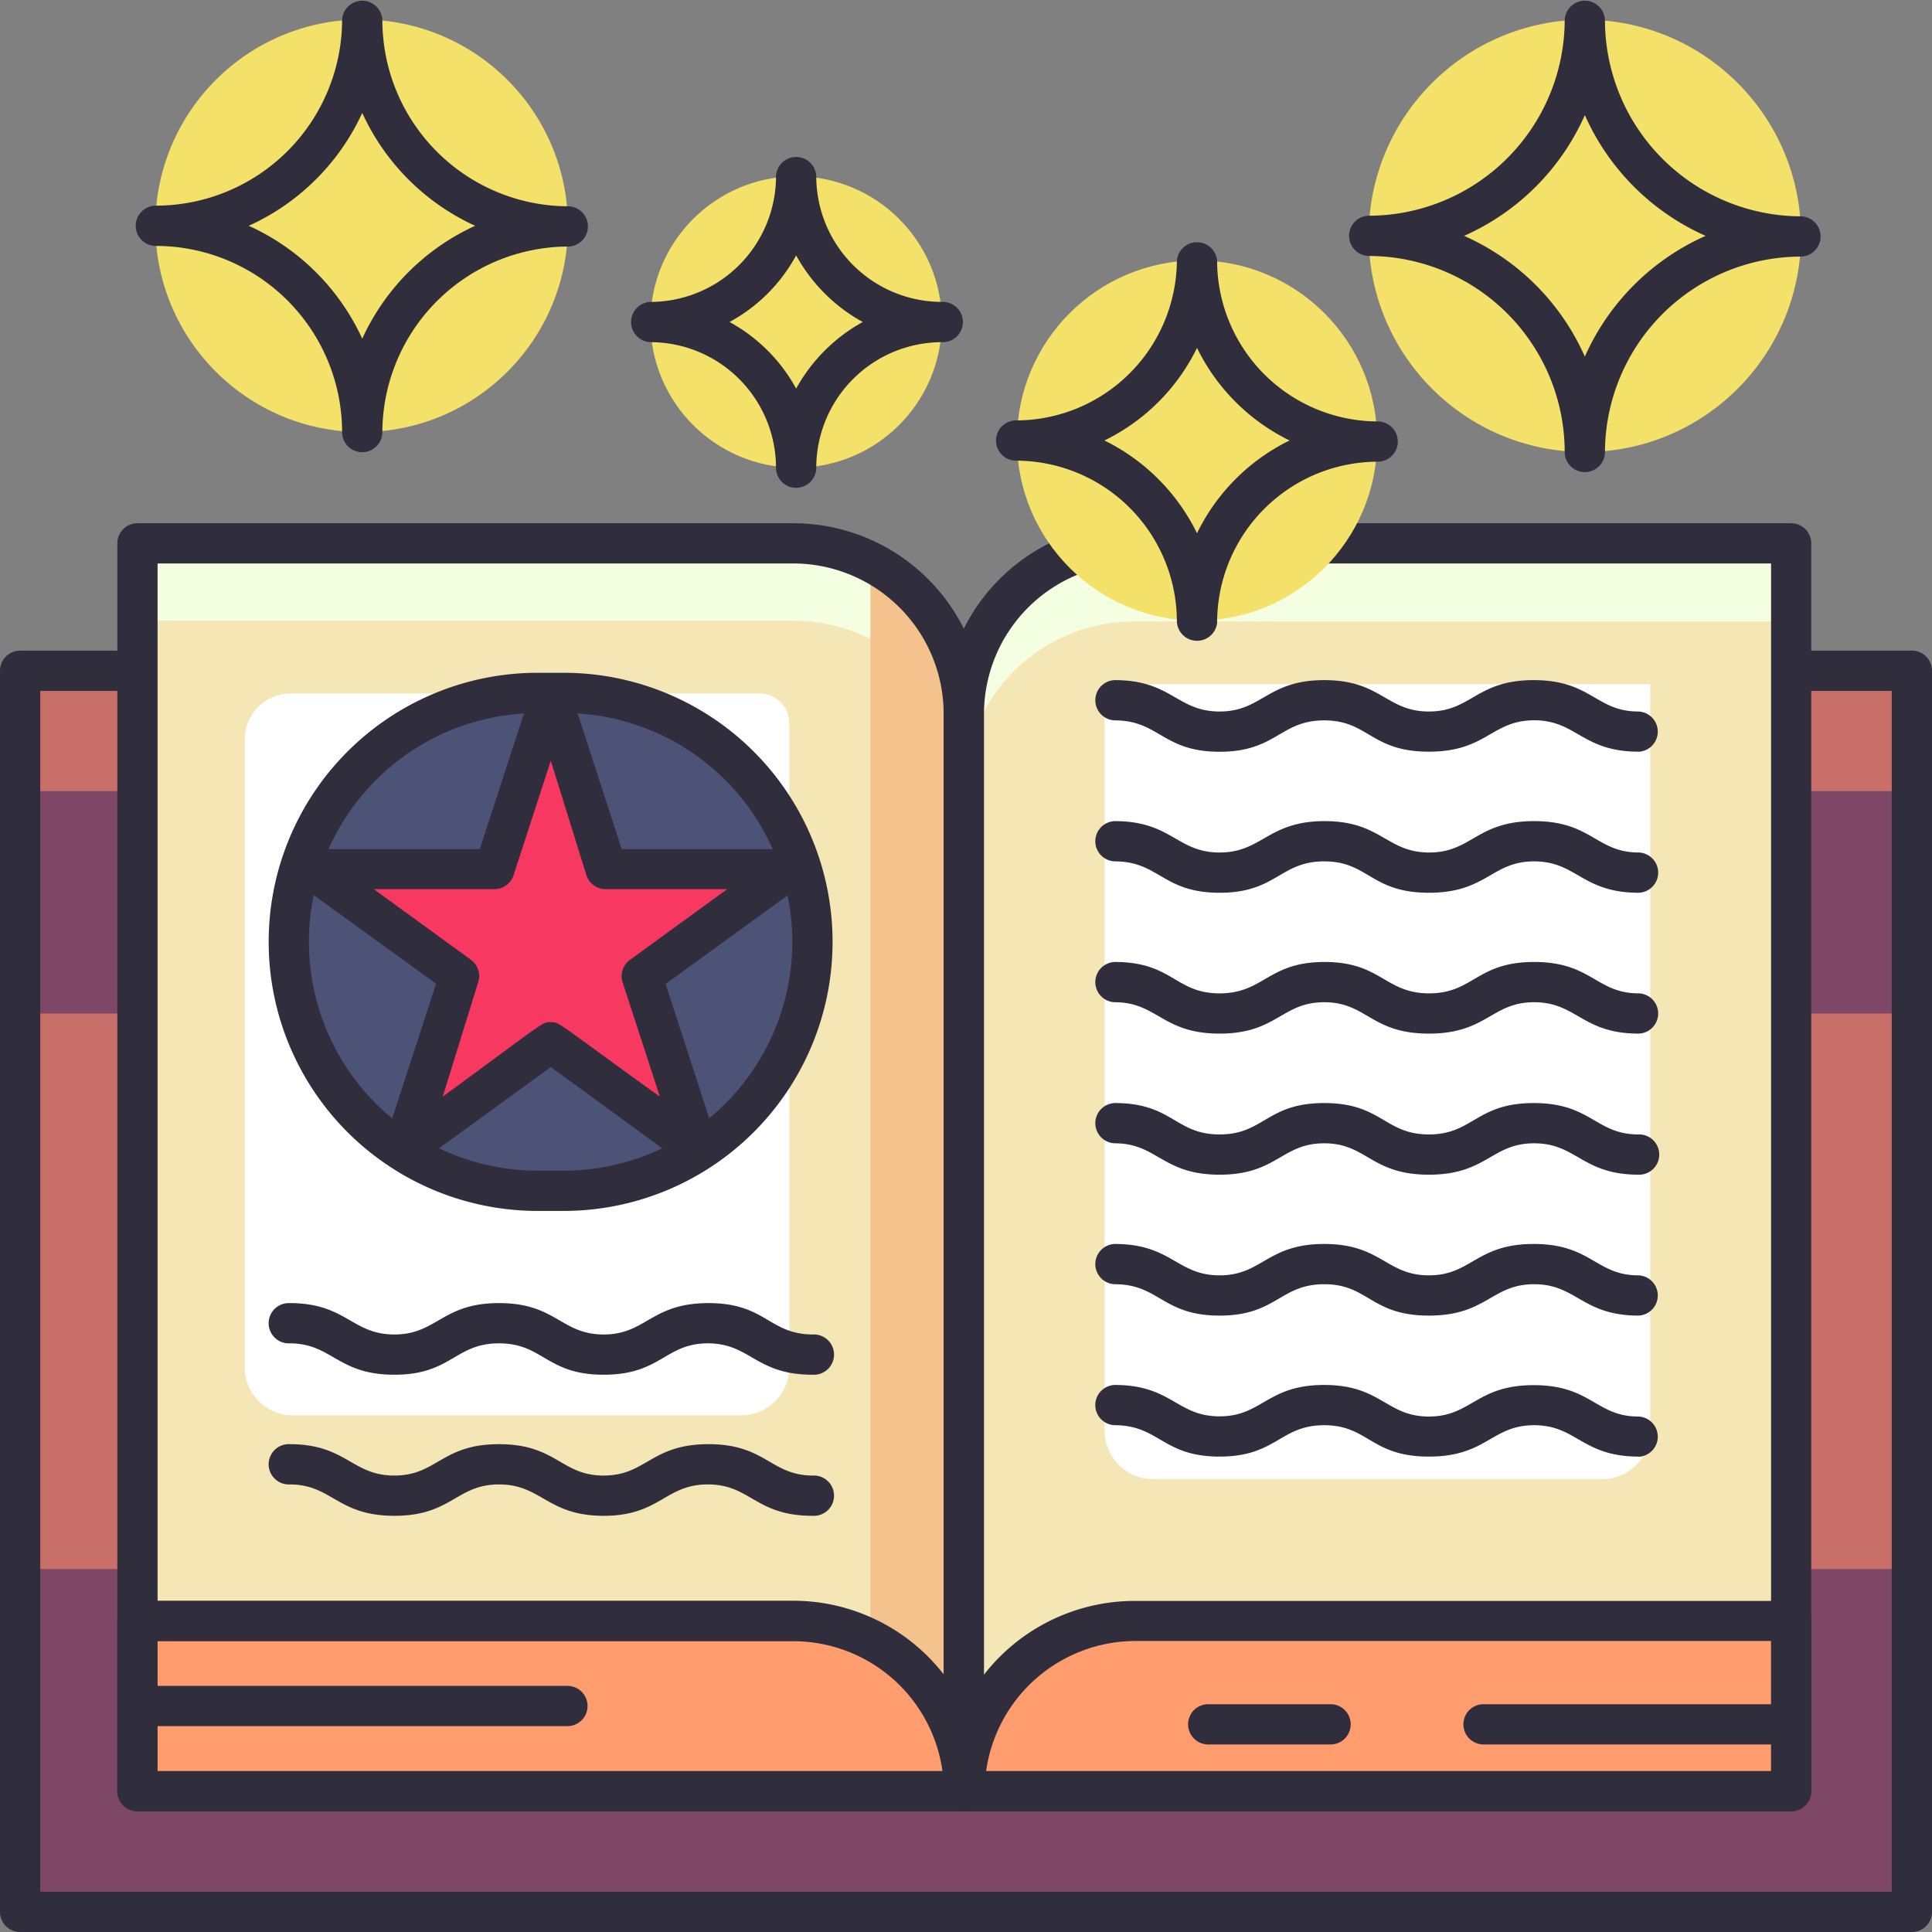 <svg id="Magic_Book" data-name="Magic Book" xmlns="http://www.w3.org/2000/svg" width="72.337" height="72.337" viewBox="0 0 72.337 72.337">
  <rect x="0" y="0" width="72.337" height="72.337" fill="#808080" stroke="none"/>
  <path id="Trazado_901126" data-name="Trazado 901126" d="M1,33.33H71.83V79.8H1Z" transform="translate(-0.246 -8.216)" fill="#7e4765"/>
  <path id="Trazado_901127" data-name="Trazado 901127" d="M1,33.33H5.393V79.8H1Z" transform="translate(-0.246 -8.216)" fill="#7e4765"/>
  <path id="Trazado_901128" data-name="Trazado 901128" d="M88.95,33.33h4.393V79.8H88.95Z" transform="translate(-21.925 -8.216)" fill="#7e4765"/>
  <path id="Trazado_901129" data-name="Trazado 901129" d="M88.95,50.36h4.393v20.8H88.95Z" transform="translate(-21.925 -12.413)" fill="#c96f6a"/>
  <path id="Trazado_901130" data-name="Trazado 901130" d="M1,50.36H5.393v20.8H1Z" transform="translate(-0.246 -12.413)" fill="#c96f6a"/>
  <path id="Trazado_901131" data-name="Trazado 901131" d="M1,33.33H5.393v4.506H1Z" transform="translate(-0.246 -8.216)" fill="#c96f6a"/>
  <path id="Trazado_901132" data-name="Trazado 901132" d="M88.95,33.33h4.393v4.506H88.95Z" transform="translate(-21.925 -8.216)" fill="#c96f6a"/>
  <path id="Trazado_901133" data-name="Trazado 901133" d="M71.583,80.306H.754A.754.754,0,0,1,0,79.552V33.084a.754.754,0,0,1,.754-.754h70.83a.754.754,0,0,1,.754.754V79.552A.754.754,0,0,1,71.583,80.306ZM1.507,78.8H70.83V33.837H1.507Z" transform="translate(0 -7.969)" fill="#302d3d"/>
  <path id="Trazado_901134" data-name="Trazado 901134" d="M37.769,33.352V73.718H6.83V27H31.394a6.375,6.375,0,0,1,6.375,6.352Z" transform="translate(-1.684 -6.655)" fill="#f4e6b5"/>
  <path id="Trazado_901135" data-name="Trazado 901135" d="M37.769,33.352v2.924a6.375,6.375,0,0,0-6.375-6.382H6.83V27H31.394a6.375,6.375,0,0,1,6.375,6.352Z" transform="translate(-1.684 -6.655)" fill="#f4ffe2"/>
  <path id="Trazado_901136" data-name="Trazado 901136" d="M32.55,59.68V35.568a1.108,1.108,0,0,0-1.108-1.108H13.87a1.718,1.718,0,0,0-1.71,1.718v23.5a1.8,1.8,0,0,0,1.808,1.808H30.742A1.808,1.808,0,0,0,32.55,59.68Z" transform="translate(-2.997 -8.494)" fill="#fff"/>
  <path id="Trazado_901137" data-name="Trazado 901137" d="M34.273,27.88v45.3H6.83v.754H37.769V33.569a6.36,6.36,0,0,0-3.5-5.689Z" transform="translate(-1.684 -6.872)" fill="#f4c38d"/>
  <path id="Trazado_901138" data-name="Trazado 901138" d="M37.523,74.225H6.584a.754.754,0,0,1-.754-.754V26.754A.754.754,0,0,1,6.584,26H31.148a7.136,7.136,0,0,1,7.128,7.136V73.471a.754.754,0,0,1-.754.754ZM7.337,72.718H36.769V33.106a5.636,5.636,0,0,0-5.621-5.6H7.337Z" transform="translate(-1.437 -6.409)" fill="#302d3d"/>
  <path id="Trazado_901139" data-name="Trazado 901139" d="M37.769,86.915H6.83V80.54H31.394a6.367,6.367,0,0,1,6.375,6.375Z" transform="translate(-1.684 -19.852)" fill="#ff9d6e"/>
  <path id="Trazado_901140" data-name="Trazado 901140" d="M47.89,33.352V73.718H78.867V27H54.272a6.382,6.382,0,0,0-6.382,6.352Z" transform="translate(-11.804 -6.655)" fill="#f4e6b5"/>
  <path id="Trazado_901141" data-name="Trazado 901141" d="M78.867,27v2.924H54.272a6.382,6.382,0,0,0-6.382,6.382V33.352A6.382,6.382,0,0,1,54.272,27Z" transform="translate(-11.804 -6.655)" fill="#f4ffe2"/>
  <path id="Trazado_901142" data-name="Trazado 901142" d="M75.318,61.963V34H56a1.108,1.108,0,0,0-1.108,1.108V61.963a1.808,1.808,0,0,0,1.808,1.8H73.479a1.8,1.8,0,0,0,1.839-1.8Z" transform="translate(-13.53 -8.381)" fill="#fff"/>
  <path id="Trazado_901143" data-name="Trazado 901143" d="M78.62,74.225H47.644a.754.754,0,0,1-.754-.754V33.106A7.143,7.143,0,0,1,54.026,26H78.62a.754.754,0,0,1,.754.754V73.471A.754.754,0,0,1,78.62,74.225ZM48.4,72.718h29.47V27.507H54.026A5.636,5.636,0,0,0,48.4,33.136Z" transform="translate(-11.558 -6.409)" fill="#302d3d"/>
  <circle id="Elipse_11535" data-name="Elipse 11535" cx="5.455" cy="5.455" r="5.455" transform="translate(24.353 6.601)" fill="#f4e16a"/>
  <circle id="Elipse_11536" data-name="Elipse 11536" cx="8.093" cy="8.093" r="8.093" transform="translate(51.246 0.738)" fill="#f4e16a"/>
  <circle id="Elipse_11537" data-name="Elipse 11537" cx="7.723" cy="7.723" r="7.723" transform="translate(5.817 0.731)" fill="#f4e16a"/>
  <circle id="Elipse_11538" data-name="Elipse 11538" cx="6.744" cy="6.744" r="6.744" transform="translate(38.075 9.75)" fill="#f4e16a"/>
  <path id="Trazado_901144" data-name="Trazado 901144" d="M37.529,20.178a.754.754,0,0,1-.754-.754,4.709,4.709,0,0,0-4.7-4.7.754.754,0,0,1,0-1.507,4.709,4.709,0,0,0,4.7-4.7.754.754,0,0,1,1.507,0,4.709,4.709,0,0,0,4.709,4.7.754.754,0,1,1,0,1.507,4.709,4.709,0,0,0-4.709,4.7.754.754,0,0,1-.754.754Zm-2.494-6.209a6.254,6.254,0,0,1,2.494,2.494,6.352,6.352,0,0,1,2.494-2.494,6.307,6.307,0,0,1-2.494-2.494A6.209,6.209,0,0,1,35.035,13.969Z" transform="translate(-7.72 -1.913)" fill="#302d3d"/>
  <path id="Trazado_901145" data-name="Trazado 901145" d="M75.854,17.677a.754.754,0,0,1-.754-.754,7.347,7.347,0,0,0-7.347-7.339.754.754,0,0,1,0-1.507A7.347,7.347,0,0,0,75.1.753a.754.754,0,0,1,1.507,0A7.354,7.354,0,0,0,83.954,8.1a.754.754,0,0,1,0,1.507,7.347,7.347,0,0,0-7.347,7.339.754.754,0,0,1-.754.731ZM71.333,8.831a8.876,8.876,0,0,1,4.521,4.521,8.891,8.891,0,0,1,4.521-4.521A8.891,8.891,0,0,1,75.854,4.31a8.876,8.876,0,0,1-4.521,4.521Z" transform="translate(-16.515 0)" fill="#302d3d"/>
  <path id="Trazado_901146" data-name="Trazado 901146" d="M15.227,16.931a.754.754,0,0,1-.754-.754A6.977,6.977,0,0,0,7.5,9.208.754.754,0,0,1,7.5,7.7,6.977,6.977,0,0,0,14.473.754a.754.754,0,0,1,1.507,0,6.977,6.977,0,0,0,6.97,6.97.754.754,0,0,1,0,1.507,6.977,6.977,0,0,0-6.97,6.947A.754.754,0,0,1,15.227,16.931Zm-4.25-8.477a8.552,8.552,0,0,1,4.25,4.227,8.552,8.552,0,0,1,4.227-4.227,8.552,8.552,0,0,1-4.227-4.227,8.552,8.552,0,0,1-4.25,4.227Z" transform="translate(-1.664 0)" fill="#302d3d"/>
  <path id="Trazado_901147" data-name="Trazado 901147" d="M57.027,26.95a.754.754,0,0,1-.754-.754,6.028,6.028,0,0,0-5.99-5.99.754.754,0,1,1,0-1.507,6.028,6.028,0,0,0,5.99-5.945.754.754,0,0,1,1.507,0,6.028,6.028,0,0,0,5.983,5.983.754.754,0,1,1,0,1.507,6.028,6.028,0,0,0-5.983,6.028A.754.754,0,0,1,57.027,26.95Zm-3.466-7.5a7.588,7.588,0,0,1,3.466,3.474,7.535,7.535,0,0,1,3.466-3.474,7.535,7.535,0,0,1-3.466-3.466,7.535,7.535,0,0,1-3.466,3.466Z" transform="translate(-12.209 -2.958)" fill="#302d3d"/>
  <path id="Trazado_901148" data-name="Trazado 901148" d="M47.89,86.915H78.867V80.54H54.272A6.382,6.382,0,0,0,47.89,86.915Z" transform="translate(-11.804 -19.852)" fill="#ff9d6e"/>
  <path id="Trazado_901149" data-name="Trazado 901149" d="M37.523,87.422H6.584a.754.754,0,0,1-.754-.754V80.294a.754.754,0,0,1,.754-.754H31.148a7.143,7.143,0,0,1,7.128,7.128.754.754,0,0,1-.754.754ZM7.337,85.915H36.724a5.644,5.644,0,0,0-5.568-4.86H7.337Z" transform="translate(-1.437 -19.606)" fill="#302d3d"/>
  <path id="Trazado_901150" data-name="Trazado 901150" d="M78.62,87.424H47.644a.754.754,0,0,1-.754-.754,7.158,7.158,0,0,1,7.136-7.121H78.62a.754.754,0,0,1,.754.754v6.367A.754.754,0,0,1,78.62,87.424ZM48.48,85.917H77.867V81.049H54.026A5.659,5.659,0,0,0,48.48,85.917Z" transform="translate(-11.558 -19.608)" fill="#302d3d"/>
  <path id="Trazado_901151" data-name="Trazado 901151" d="M23.584,34.429h.964a9.321,9.321,0,0,1,0,18.634h-.964a9.321,9.321,0,1,1,0-18.634Z" transform="translate(-3.45 -8.485)" fill="#4d5377"/>
  <path id="Trazado_901152" data-name="Trazado 901152" d="M24.389,53.579h-.964a10.074,10.074,0,0,1,0-20.149h.964a10.074,10.074,0,0,1,0,20.149Zm-.964-18.642a8.567,8.567,0,0,0,0,17.135h.964a8.567,8.567,0,1,0,0-17.135Z" transform="translate(-3.291 -8.24)" fill="#302d3d"/>
  <path id="Trazado_901153" data-name="Trazado 901153" d="M27.855,45.066l5.523-4.009H26.559l-2.11-6.488-2.11,6.488H15.52l5.516,4.009-2.1,6.488,5.516-4.009,5.516,4.009Z" transform="translate(-3.826 -8.521)" fill="#f73962"/>
  <g id="Grupo_1112822" data-name="Grupo 1112822" transform="translate(4.393 25.305)">
    <path id="Trazado_901154" data-name="Trazado 901154" d="M29.717,52.064c-.339,0,0,.173-5.516-3.835l-5.079,3.692a.754.754,0,0,1-1.16-.844l1.944-5.968-5.079-3.677a.754.754,0,0,1,.445-1.364h6.269L23.486,34.1a.754.754,0,0,1,1.432,0l1.937,5.968h6.277a.754.754,0,0,1,.445,1.364L28.5,45.117l1.937,5.968a.754.754,0,0,1-.716.98ZM24.2,46.548c.347,0,.2,0,4.084,2.788l-1.394-4.28a.754.754,0,0,1,.279-.844l3.639-2.645H26.289a.754.754,0,0,1-.754-.52L24.2,36.76l-1.394,4.287a.754.754,0,0,1-.716.52H17.571l3.639,2.645a.754.754,0,0,1,.271.844l-1.326,4.28C24.028,46.5,23.863,46.548,24.2,46.548Z" transform="translate(-7.971 -33.582)" fill="#302d3d"/>
    <path id="Trazado_901155" data-name="Trazado 901155" d="M84.977,86.187H73.434a.754.754,0,0,1,0-1.507H84.977a.754.754,0,0,1,0,1.507Z" transform="translate(-22.308 -46.177)" fill="#302d3d"/>
    <path id="Trazado_901156" data-name="Trazado 901156" d="M64.388,86.187H59.754a.754.754,0,0,1,0-1.507h4.634a.754.754,0,0,1,0,1.507Z" transform="translate(-18.936 -46.177)" fill="#302d3d"/>
    <path id="Trazado_901157" data-name="Trazado 901157" d="M22.709,85.277H6.584a.754.754,0,0,1,0-1.507H22.709a.754.754,0,0,1,0,1.507Z" transform="translate(-5.83 -45.953)" fill="#302d3d"/>
    <path id="Trazado_901158" data-name="Trazado 901158" d="M33.72,67.432c-2.132,0-2.321-1.175-3.918-1.175s-1.756,1.175-3.9,1.175-2.261-1.175-3.918-1.175-1.778,1.175-3.918,1.175-2.328-1.175-3.926-1.175a.754.754,0,1,1,0-1.507c2.132,0,2.328,1.175,3.926,1.175s1.778-1.175,3.918-1.175,2.321,1.175,3.918,1.175,1.771-1.175,3.926-1.175,2.261,1.175,3.918,1.175a.754.754,0,1,1,0,1.507Z" transform="translate(-7.693 -41.265)" fill="#302d3d"/>
    <path id="Trazado_901159" data-name="Trazado 901159" d="M33.72,74.442c-2.14,0-2.313-1.175-3.918-1.175s-1.786,1.175-3.9,1.175-2.321-1.175-3.918-1.175-1.771,1.175-3.918,1.175-2.328-1.175-3.926-1.175a.754.754,0,1,1,0-1.507c2.132,0,2.328,1.175,3.926,1.175s1.763-1.175,3.918-1.175,2.321,1.175,3.918,1.175,1.771-1.175,3.926-1.175,2.321,1.175,3.918,1.175a.754.754,0,1,1,0,1.507Z" transform="translate(-7.693 -42.993)" fill="#302d3d"/>
    <path id="Trazado_901160" data-name="Trazado 901160" d="M74.765,36.472c-2.125,0-2.321-1.175-3.918-1.175s-1.771,1.175-3.941,1.175S64.645,35.3,62.988,35.3s-1.786,1.175-3.918,1.175S56.809,35.3,55.144,35.3a.754.754,0,0,1,0-1.507c2.132,0,2.328,1.175,3.926,1.175s1.778-1.175,3.918-1.175,2.321,1.175,3.918,1.175,1.771-1.175,3.926-1.175,2.328,1.175,3.918,1.175a.754.754,0,0,1,0,1.507Z" transform="translate(-17.8 -33.633)" fill="#302d3d"/>
    <path id="Trazado_901161" data-name="Trazado 901161" d="M74.765,43.482c-2.125,0-2.321-1.175-3.918-1.175s-1.771,1.175-3.941,1.175-2.261-1.175-3.918-1.175-1.786,1.175-3.918,1.175-2.261-1.175-3.926-1.175a.754.754,0,0,1,0-1.507c2.132,0,2.328,1.175,3.926,1.175S60.878,40.8,63,40.8s2.321,1.175,3.918,1.175S68.692,40.8,70.847,40.8s2.328,1.175,3.918,1.175a.754.754,0,0,1,0,1.507Z" transform="translate(-17.8 -35.361)" fill="#302d3d"/>
    <path id="Trazado_901162" data-name="Trazado 901162" d="M74.765,50.482c-2.125,0-2.321-1.175-3.918-1.175s-1.771,1.175-3.941,1.175-2.321-1.175-3.918-1.175-1.771,1.175-3.918,1.175-2.328-1.175-3.926-1.175a.754.754,0,0,1,0-1.507c2.17,0,2.261,1.175,3.926,1.175S60.878,47.8,63,47.8s2.261,1.175,3.918,1.175S68.692,47.8,70.847,47.8s2.321,1.175,3.918,1.175a.754.754,0,0,1,0,1.507Z" transform="translate(-17.8 -37.087)" fill="#302d3d"/>
    <path id="Trazado_901163" data-name="Trazado 901163" d="M74.765,57.492c-2.125,0-2.321-1.175-3.918-1.175s-1.771,1.175-3.941,1.175-2.321-1.175-3.918-1.175-1.771,1.175-3.918,1.175-2.328-1.175-3.926-1.175a.754.754,0,0,1,0-1.507c2.17,0,2.261,1.175,3.926,1.175s1.763-1.175,3.918-1.175,2.261,1.175,3.918,1.175,1.771-1.175,3.926-1.175,2.321,1.175,3.918,1.175a.754.754,0,1,1,0,1.507Z" transform="translate(-17.8 -38.815)" fill="#302d3d"/>
    <path id="Trazado_901164" data-name="Trazado 901164" d="M74.765,64.493c-2.125,0-2.321-1.175-3.918-1.175s-1.771,1.175-3.941,1.175-2.261-1.175-3.918-1.175-1.786,1.175-3.918,1.175-2.261-1.175-3.926-1.175a.754.754,0,0,1,0-1.507c2.132,0,2.328,1.175,3.926,1.175s1.778-1.175,3.918-1.175,2.321,1.175,3.918,1.175,1.771-1.175,3.926-1.175,2.328,1.175,3.918,1.175a.754.754,0,0,1,0,1.507Z" transform="translate(-17.8 -40.54)" fill="#302d3d"/>
    <path id="Trazado_901165" data-name="Trazado 901165" d="M74.765,71.5c-2.125,0-2.321-1.175-3.918-1.175S69.076,71.5,66.906,71.5s-2.261-1.175-3.918-1.175S61.2,71.5,59.069,71.5s-2.261-1.175-3.926-1.175a.754.754,0,0,1,0-1.507c2.132,0,2.328,1.175,3.926,1.175s1.778-1.175,3.918-1.175S65.308,70,66.906,70s1.771-1.175,3.926-1.175S73.16,70,74.75,70a.754.754,0,0,1,0,1.507Z" transform="translate(-17.8 -42.268)" fill="#302d3d"/>
  </g>
</svg>
